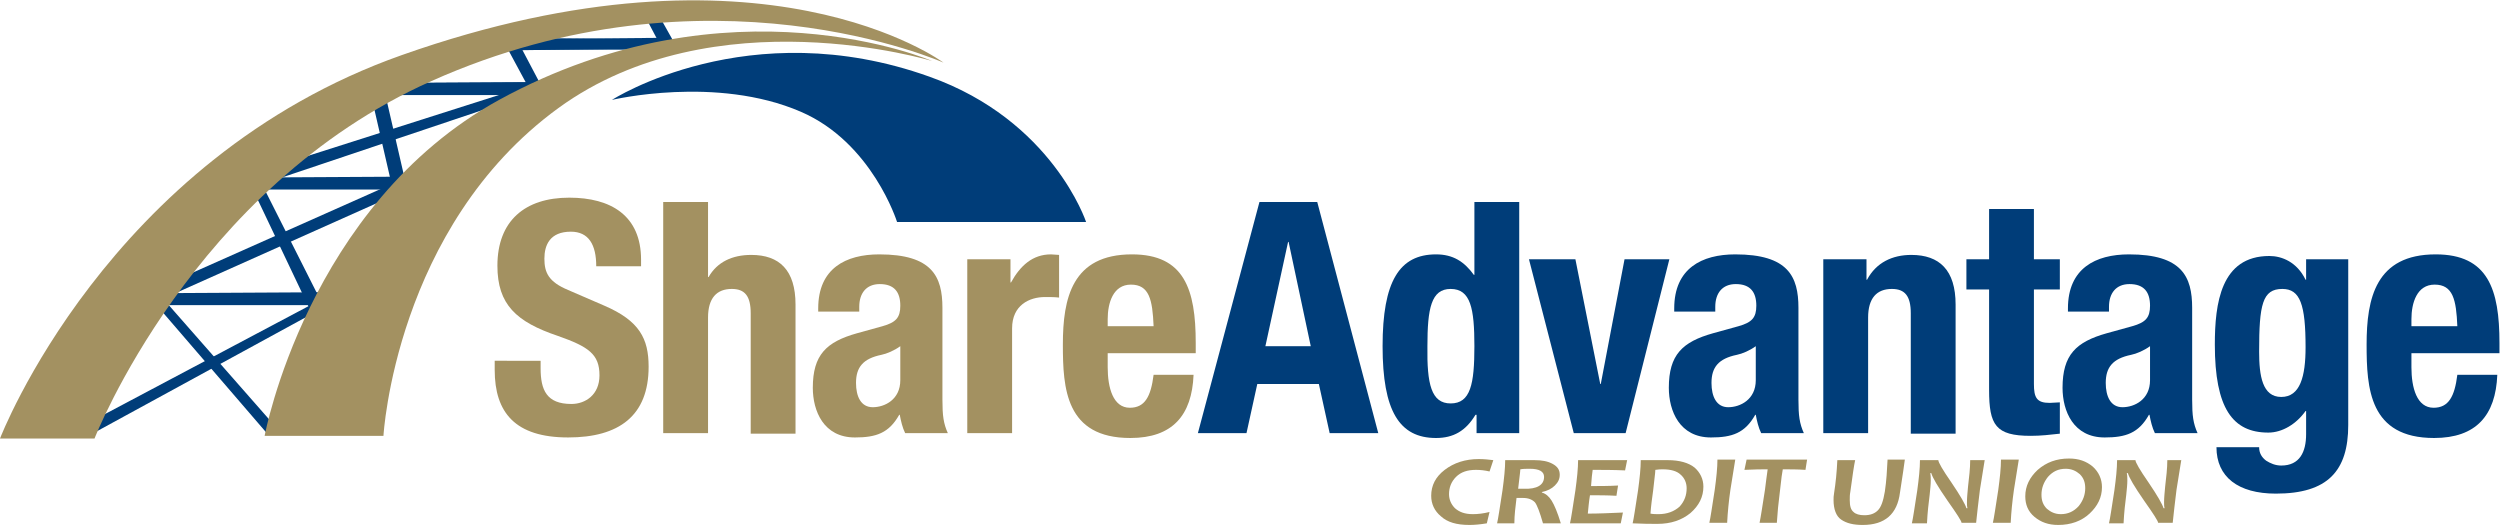 <svg xmlns="http://www.w3.org/2000/svg" viewBox="0 0 462.9 97.2"><path d="M113.3 18.5c0 0 25.3-16.3 58.8-4.3 22.8 8.1 29 26.9 29 26.9h-35c0 0-4.6-14.7-17.8-20.4C132.6 13.9 113.3 18.5 113.3 18.5L113.3 18.5z" fill="#003D79"/><polygon points="19 76.9 57.1 56.7 45.6 32.5 97.7 15.9 92.9 7 121.7 7.3 119.8 3.7 122.2 3.2 125 8.2 119 9.2 96.7 9.2 100.6 16.6 48.5 34.1 60 56.9 17.3 80.2 19 76.9 " fill="#003D79"/><polygon points="49.4 80.2 27.1 54.3 72.5 34.1 68.2 15.4 101.5 15.2 102 17.3 71.3 17.3 75.4 35.1 30.2 55.3 50.4 78.3 49.4 80.2 " fill="#003D79"/><polygon points="26.4 54.3 62.2 54.1 61.7 56.5 25.9 56.5 26.4 54.3 " fill="#003D79"/><polygon points="41 32.9 76.8 32.7 76.3 35.1 40.6 35.1 41 32.9 " fill="#003D79"/><polygon points="67 15.4 102.7 15.2 102.2 17.6 66.5 17.6 67 15.4 " fill="#003D79"/><polygon points="89.5 7.3 122.9 7 125 8.9 89 9.4 89.5 7.3 " fill="#003D79"/><path d="M0 81.2c0 0 19.8-51.7 74.4-71 66.8-23.6 100.3 1.4 100.3 1.4s-43.6-19.5-94.8 3.4C35.6 34.7 17.5 81.2 17.5 81.2" fill="#A39161"/><path d="M49 80.7c0 0 7.9-42.7 43.4-62.2 42.8-23.4 80.2-7.2 80.2-7.2S132.3-1 103.4 20C73.2 42 71 80.7 71 80.7H49L49 80.7z" fill="#A39161"/><path d="M100.1 66.9v1.3c0 4 1.1 6.6 5.7 6.6 2.6 0 5.2-1.7 5.2-5.3 0-3.9-2-5.3-7.7-7.3 -7.7-2.6-11.2-5.8-11.2-13 0-8.3 5.1-12.6 13.3-12.6 7.7 0 13.3 3.3 13.3 11.5v1.2h-8.3c0-4-1.4-6.4-4.7-6.4 -3.9 0-4.9 2.5-4.9 5 0 2.6 0.8 4.3 4.4 5.8l6.7 2.9c6.5 2.8 8.2 6.1 8.2 11.3 0 9.1-5.5 13.1-14.9 13.1 -9.8 0-13.6-4.6-13.6-12.5v-1.7H100.1L100.1 66.9z" fill="#A39161"/><path d="M122.8 37.4h8.3v13.9h0.1c1.6-2.8 4.4-4.1 7.9-4.1 5.2 0 8.2 2.8 8.2 9.2v23.9H139V58c0-3.2-1.1-4.5-3.5-4.5 -2.8 0-4.4 1.7-4.4 5.3v21.4h-8.3V37.4L122.8 37.4z" fill="#A39161"/><path d="M166.7 64.1c-1.1 0.8-2.5 1.4-3.5 1.6 -3.4 0.7-4.7 2.3-4.7 5.2 0 2.5 0.9 4.5 3.1 4.5 2.2 0 5.1-1.4 5.1-5V64.1L166.7 64.1zM151.5 57.9v-0.8c0-7.4 5.1-10 11.3-10 9.8 0 11.7 4.1 11.7 9.9v17c0 3 0.2 4.4 1 6.2h-7.9c-0.5-1-0.8-2.3-1-3.4h-0.1c-1.9 3.4-4.3 4.2-8.2 4.2 -5.8 0-7.8-4.9-7.8-9.2 0-6.1 2.5-8.5 8.2-10.1l4.7-1.3c2.5-0.7 3.3-1.6 3.3-3.8 0-2.5-1.1-4-3.8-4 -2.5 0-3.8 1.7-3.8 4.2v0.9H151.5L151.5 57.9z" fill="#A39161"/><path d="M179.2 48h7.9v4.3h0.1c1.7-3.1 4-5.2 7.4-5.2 0.5 0 1 0.1 1.5 0.1v7.9c-0.8-0.1-1.7-0.1-2.6-0.1 -2.9 0-6.1 1.5-6.1 5.8v19.4h-8.3V48L179.2 48z" fill="#A39161"/><path d="M213.6 60.4c-0.2-4.9-0.8-7.7-4.2-7.7 -3.3 0-4.3 3.4-4.3 6.4v1.3H213.6L213.6 60.4zM205.1 65.4v2.6c0 3.8 1 7.5 4.1 7.5 2.8 0 3.9-2.1 4.4-6.1h7.4c-0.3 7.5-3.9 11.7-11.7 11.7 -12 0-12.5-9.2-12.5-17.3 0-8.6 1.7-16.7 12.8-16.7 9.7 0 11.8 6.5 11.8 16.4v1.9H205.1L205.1 65.4z" fill="#A39161"/><path d="M234.3 64.1h8.4l-4.1-19.3h-0.1L234.3 64.1 234.3 64.1zM233.2 37.4h10.7l11.3 42.8h-9l-2-9.1h-11.4l-2 9.1h-9L233.2 37.4 233.2 37.4z" fill="#003D79"/><path d="M268.6 74.7c3.7 0 4.4-3.6 4.4-10.6 0-7-0.7-10.6-4.4-10.6 -3.6 0-4.3 3.6-4.3 10.6C264.2 71.1 265 74.7 268.6 74.7L268.6 74.7zM273.3 76.8h-0.1c-1.8 3-4.1 4.3-7.3 4.3 -6.8 0-9.9-5-9.9-17 0-12 3.1-17 9.9-17 3.1 0 5.2 1.3 7 3.8h0.1V37.4h8.3v42.8h-7.9V76.8L273.3 76.8z" fill="#003D79"/><polygon points="300.8 48 309.1 48 301 80.2 291.4 80.2 283.1 48 291.7 48 296.3 71.1 296.4 71.1 300.8 48 " fill="#003D79"/><path d="M325.1 64.1c-1.1 0.8-2.5 1.4-3.5 1.6 -3.4 0.7-4.7 2.3-4.7 5.2 0 2.5 0.9 4.5 3.1 4.5 2.2 0 5.1-1.4 5.1-5V64.1L325.1 64.1zM310 57.9v-0.8c0-7.4 5.1-10 11.3-10 9.8 0 11.7 4.1 11.7 9.9v17c0 3 0.2 4.4 1 6.2h-7.9c-0.5-1-0.8-2.3-1-3.4h-0.1c-1.9 3.4-4.3 4.2-8.2 4.2 -5.8 0-7.8-4.9-7.8-9.2 0-6.1 2.5-8.5 8.2-10.1l4.7-1.3c2.5-0.7 3.3-1.6 3.3-3.8 0-2.5-1.1-4-3.8-4 -2.5 0-3.8 1.7-3.8 4.2v0.9H310L310 57.9z" fill="#003D79"/><path d="M337.7 48h7.9v3.8h0.1c1.7-3.2 4.7-4.6 8.2-4.6 5.2 0 8.2 2.8 8.2 9.2v23.9h-8.3V58c0-3.2-1.1-4.5-3.5-4.5 -2.8 0-4.4 1.7-4.4 5.3v21.4h-8.3V48L337.7 48z" fill="#003D79"/><path d="M368.3 38.7h8.3V48h4.8v5.6h-4.8v17.5c0 2.5 0.5 3.5 2.9 3.5 0.7 0 1.3-0.1 1.9-0.1v5.8c-1.8 0.2-3.5 0.4-5.4 0.4 -6.5 0-7.7-2-7.7-8.5V53.6h-4.2V48h4.2V38.7L368.3 38.7z" fill="#003D79"/><path d="M398.1 64.1c-1.1 0.8-2.5 1.4-3.5 1.6 -3.4 0.7-4.7 2.3-4.7 5.2 0 2.5 0.9 4.5 3.1 4.5 2.2 0 5.1-1.4 5.1-5V64.1L398.1 64.1zM382.9 57.9v-0.8c0-7.4 5.1-10 11.3-10 9.8 0 11.7 4.1 11.7 9.9v17c0 3 0.2 4.4 1 6.2h-7.9c-0.5-1-0.8-2.3-1-3.4h-0.1c-1.9 3.4-4.3 4.2-8.2 4.2 -5.8 0-7.8-4.9-7.8-9.2 0-6.1 2.5-8.5 8.2-10.1l4.7-1.3c2.5-0.7 3.3-1.6 3.3-3.8 0-2.5-1.1-4-3.8-4 -2.5 0-3.8 1.7-3.8 4.2v0.9H382.9L382.9 57.9z" fill="#003D79"/><path d="M422.4 73.5c3.5 0 4.5-3.8 4.5-9.2 0-7.9-1-10.8-4.3-10.8 -3.7 0-4.3 2.9-4.3 11.6C418.3 69.6 418.9 73.5 422.4 73.5L422.4 73.5zM434.8 48v30.7c0 8.5-3.8 12.7-13.4 12.7 -7 0-11-3.1-11-8.6h7.9c0 1.1 0.5 1.9 1.3 2.5 0.8 0.5 1.7 0.9 2.8 0.9 3.4 0 4.6-2.5 4.6-5.8v-4.3h-0.1c-1.7 2.4-4.3 4-6.9 4 -6.6 0-9.9-4.5-9.9-16.3 0-7.6 1.1-16.4 10.1-16.4 2.3 0 5.1 1.1 6.7 4.4h0.1V48H434.8L434.8 48z" fill="#003D79"/><path d="M455 60.4c-0.2-4.9-0.8-7.7-4.2-7.7 -3.3 0-4.3 3.4-4.3 6.4v1.3H455L455 60.4zM446.5 65.4v2.6c0 3.8 1 7.5 4.1 7.5 2.8 0 3.9-2.1 4.4-6.1h7.4c-0.3 7.5-3.9 11.7-11.7 11.7 -12 0-12.5-9.2-12.5-17.3 0-8.6 1.7-16.7 12.8-16.7 9.7 0 11.8 6.5 11.8 16.4v1.9H446.5L446.5 65.4z" fill="#003D79"/><path d="M276.5 85.2l-0.7 2.1c-0.8-0.2-1.7-0.3-2.5-0.3 -1.6 0-2.8 0.4-3.7 1.3 -0.9 0.9-1.3 2-1.3 3.2 0 1 0.4 1.9 1.1 2.6 0.8 0.7 1.8 1.1 3.3 1.1 0.9 0 1.9-0.1 3.1-0.4l-0.5 2.1c-1.2 0.2-2.3 0.3-3.2 0.3 -2.4 0-4.1-0.5-5.3-1.6 -1.2-1-1.8-2.3-1.8-3.8 0-1.9 0.8-3.5 2.5-4.8 1.7-1.3 3.8-2 6.3-2C274.8 85 275.7 85.1 276.5 85.2L276.5 85.2z" fill="#A39161"/><path d="M285.9 88.3c0-1-0.9-1.5-2.6-1.5 -0.7 0-1.3 0-1.8 0.1 0 0.5-0.2 1.7-0.4 3.6 0.4 0 0.7 0 1 0C284.6 90.6 285.9 89.8 285.9 88.3L285.9 88.3zM289 96.9h-3.3c-0.6-2.1-1.1-3.4-1.5-3.9 -0.5-0.5-1.2-0.8-2.2-0.8 -0.3 0-0.7 0-1.2 0 -0.2 1.7-0.4 3.2-0.4 4.7h-3.2c0.2-0.8 0.5-2.9 1-6.1 0.3-2.2 0.5-4.1 0.5-5.6h2c0.2 0 0.7 0 1.4 0 0.7 0 1.4 0 2 0 1.4 0 2.5 0.2 3.4 0.7 0.9 0.5 1.3 1.1 1.3 2 0 0.8-0.3 1.4-0.9 2 -0.6 0.6-1.4 1-2.4 1.2l0 0.1c0.7 0.2 1.3 0.7 1.8 1.5C287.8 93.5 288.4 94.9 289 96.9L289 96.9z" fill="#A39161"/><path d="M301.3 85.1l-0.4 2c-2.2-0.1-4.2-0.1-6-0.1 -0.1 0.6-0.2 1.6-0.3 3 1.5 0 3.2 0 5-0.1l-0.3 1.9c-1.7-0.1-3.4-0.1-4.9-0.1 -0.2 1.2-0.3 2.4-0.4 3.4 2 0 4.2-0.1 6.5-0.2l-0.4 2h-9.4c0.2-0.8 0.5-2.9 1-6.1 0.3-2.2 0.5-4.1 0.5-5.6H301.3L301.3 85.1z" fill="#A39161"/><path d="M312.3 90.4c0-1-0.4-1.9-1.1-2.5 -0.7-0.7-1.9-1-3.3-1 -0.4 0-0.8 0-1.4 0.1 0 0.6-0.2 1.8-0.4 3.8 -0.2 1.4-0.4 2.9-0.5 4.3 0.5 0.1 1 0.1 1.5 0.1 1.6 0 2.9-0.5 3.9-1.4C311.9 92.8 312.3 91.7 312.3 90.4L312.3 90.4zM315.4 90.1c0 1.9-0.8 3.5-2.4 4.9 -1.6 1.3-3.6 2-6.1 2 -1.2 0-2.7 0-4.6-0.1 0.2-0.8 0.5-2.9 1-6.1 0.3-2.2 0.5-4.1 0.5-5.6h2.1c0.3 0 0.8 0 1.4 0 0.6 0 1.1 0 1.5 0 2.2 0 3.9 0.5 5 1.4C314.8 87.5 315.4 88.7 315.4 90.1L315.4 90.1z" fill="#A39161"/><path d="M321.3 85.1c-0.1 0.7-0.4 2.5-0.9 5.6 -0.3 2.1-0.5 4.1-0.6 6.1h-3.3c0.2-0.8 0.5-2.9 1-6.1 0.3-2.2 0.5-4.1 0.5-5.6H321.3L321.3 85.1z" fill="#A39161"/><path d="M334.6 85.1l-0.3 1.9c-1.5-0.1-2.9-0.1-4.2-0.1 -0.1 0.5-0.3 1.8-0.5 3.8 -0.3 2.3-0.5 4.4-0.6 6.1h-3.2c0.2-0.9 0.5-2.9 1-6.1 0.2-1.4 0.3-2.6 0.5-3.8 -1 0-2.5 0-4.3 0.1l0.4-1.9H334.6L334.6 85.1z" fill="#A39161"/><path d="M352.7 85.1c-0.1 0.8-0.4 2.9-0.9 6.1 -0.5 4-2.8 6-6.9 6 -1.7 0-3-0.3-4-1 -0.9-0.6-1.4-1.9-1.4-3.6 0-0.4 0-0.8 0.1-1.3 0.3-1.9 0.5-3.9 0.6-6.1h3.3c-0.2 0.9-0.5 2.9-0.9 5.9 -0.1 0.5-0.1 1-0.1 1.5 0 1.1 0.2 1.8 0.7 2.2 0.4 0.4 1.1 0.6 2 0.6 1.1 0 1.9-0.3 2.5-0.9s1-1.7 1.3-3.5c0.3-2 0.4-3.9 0.5-5.9H352.7L352.7 85.1z" fill="#A39161"/><path d="M367.5 85.1c-0.1 0.7-0.4 2.5-0.9 5.6 -0.3 2.3-0.5 4.3-0.7 6.1h-2.7c0-0.3-0.9-1.7-2.6-4.1 -1.8-2.6-2.8-4.3-3-5.1h-0.2c0.1 0.5 0.1 0.9 0.1 1.4 0 0.7-0.1 1.6-0.2 2.6 -0.2 1.5-0.4 3.3-0.5 5.3H354c0.2-0.8 0.5-2.9 1-6.1 0.3-2.2 0.5-4.1 0.5-5.6h3.4c0 0.4 0.8 1.8 2.4 4.1 1.7 2.5 2.6 4.1 2.8 4.8h0.2c-0.1-0.3-0.1-0.7-0.1-1.1 0-0.8 0.1-1.8 0.2-2.9 0.2-1.7 0.4-3.4 0.4-4.9H367.5L367.5 85.1z" fill="#A39161"/><path d="M373.8 85.1c-0.1 0.7-0.4 2.5-0.9 5.6 -0.3 2.1-0.5 4.1-0.6 6.1H369c0.2-0.8 0.5-2.9 1-6.1 0.3-2.2 0.5-4.1 0.5-5.6H373.8L373.8 85.1z" fill="#A39161"/><path d="M386.1 90.4c0-1.1-0.3-1.9-1-2.6 -0.7-0.6-1.5-1-2.6-1 -1.4 0-2.4 0.5-3.3 1.5 -0.8 1-1.2 2.1-1.2 3.3 0 1.1 0.3 1.9 1 2.6 0.7 0.6 1.5 1 2.6 1 1.3 0 2.4-0.5 3.3-1.5C385.7 92.7 386.1 91.6 386.1 90.4L386.1 90.4zM389.2 90.2c0 1.9-0.8 3.5-2.3 4.9 -1.5 1.4-3.5 2.1-5.8 2.1 -1.8 0-3.2-0.5-4.4-1.5 -1.2-1-1.7-2.3-1.7-3.8 0-1.9 0.8-3.5 2.3-4.9 1.6-1.4 3.5-2.1 5.8-2.1 1.8 0 3.2 0.5 4.4 1.5C388.6 87.4 389.2 88.7 389.2 90.2L389.2 90.2z" fill="#A39161"/><path d="M403.9 85.1c-0.1 0.7-0.4 2.5-0.9 5.6 -0.3 2.3-0.5 4.3-0.7 6.1h-2.7c0-0.3-0.9-1.7-2.6-4.1 -1.8-2.6-2.8-4.3-3-5.1h-0.2c0.1 0.5 0.1 0.9 0.1 1.4 0 0.7-0.1 1.6-0.2 2.6 -0.2 1.5-0.4 3.3-0.5 5.3h-2.7c0.2-0.8 0.5-2.9 1-6.1 0.3-2.2 0.5-4.1 0.5-5.6h3.4c0 0.4 0.8 1.8 2.4 4.1 1.7 2.5 2.6 4.1 2.8 4.8h0.2c-0.1-0.3-0.1-0.7-0.1-1.1 0-0.8 0.1-1.8 0.2-2.9 0.2-1.7 0.4-3.4 0.4-4.9H403.9L403.9 85.1z" fill="#A39161"/></svg>